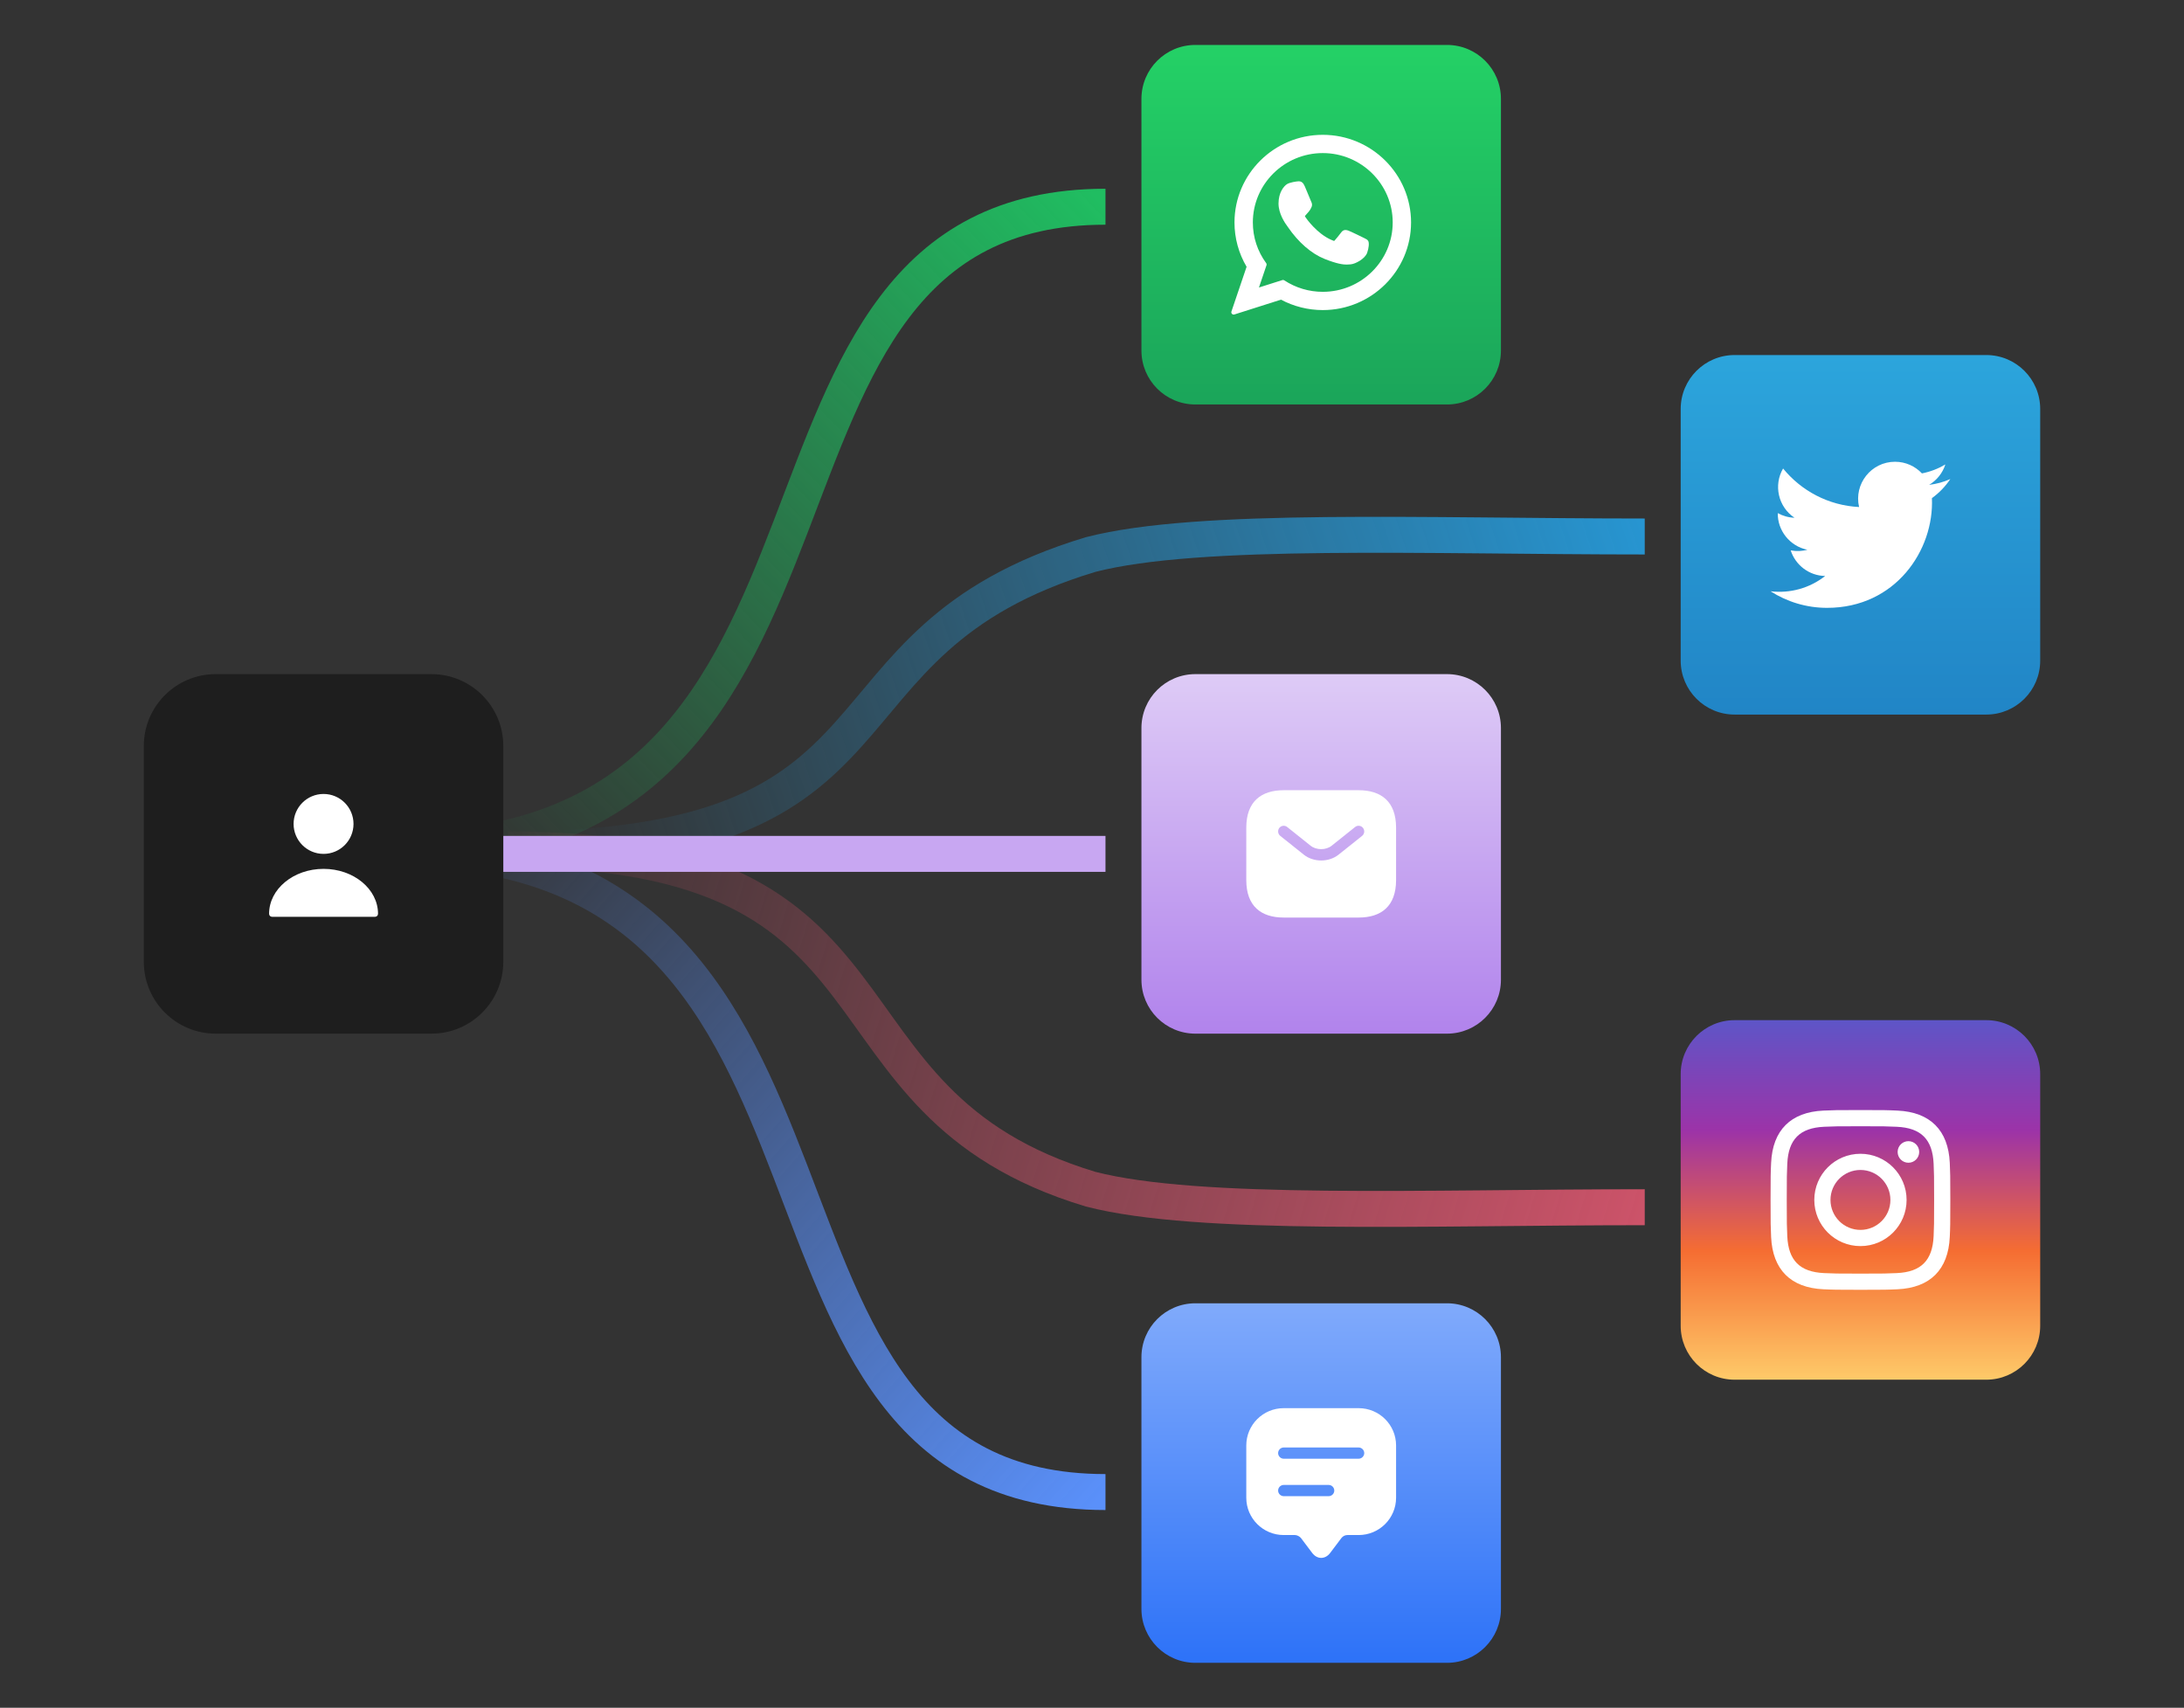 <svg width="486" height="380" viewBox="0 0 486 380" fill="none" xmlns="http://www.w3.org/2000/svg">
<rect x="0" y="0" width="486" height="380" fill="#333333" stroke="none"/>
<path d="M89 189C201.981 189 155.224 46 246 46" stroke="url(#paint0_linear_4598_1836)" stroke-width="8"/>
<path d="M89 189C201.981 189 155.224 332 246 332" stroke="url(#paint1_linear_4598_1836)" stroke-width="8"/>
<path d="M113 189C206.742 189 177.859 245.084 242.718 264.616C266.791 270.818 317.196 268.623 366 268.623" stroke="url(#paint2_linear_4598_1836)" stroke-width="8"/>
<path d="M113 189C206.742 189 177.859 142.921 242.718 123.385C266.791 117.181 317.196 119.377 366 119.377" stroke="url(#paint3_linear_4598_1836)" stroke-width="8"/>
<path d="M107 190H246" stroke="url(#paint4_linear_4598_1836)" stroke-width="8"/>
<path d="M442 79H386C379.373 79 374 84.373 374 91V147C374 153.627 379.373 159 386 159H442C448.627 159 454 153.627 454 147V91C454 84.373 448.627 79 442 79Z" fill="url(#paint5_linear_4598_1836)"/>
<path d="M322 10H266C259.373 10 254 15.373 254 22V78C254 84.627 259.373 90 266 90H322C328.627 90 334 84.627 334 78V22C334 15.373 328.627 10 322 10Z" fill="url(#paint6_linear_4598_1836)"/>
<path d="M442 227H386C379.373 227 374 232.373 374 239V295C374 301.627 379.373 307 386 307H442C448.627 307 454 301.627 454 295V239C454 232.373 448.627 227 442 227Z" fill="url(#paint7_linear_4598_1836)"/>
<path d="M322 290H266C259.373 290 254 295.373 254 302V358C254 364.627 259.373 370 266 370H322C328.627 370 334 364.627 334 358V302C334 295.373 328.627 290 322 290Z" fill="url(#paint8_linear_4598_1836)"/>
<path d="M322 150H266C259.373 150 254 155.373 254 162V218C254 224.627 259.373 230 266 230H322C328.627 230 334 224.627 334 218V162C334 155.373 328.627 150 322 150Z" fill="url(#paint9_linear_4598_1836)"/>
<path d="M303.598 52.984C303.52 52.947 300.604 51.511 300.085 51.325C299.874 51.249 299.647 51.175 299.406 51.175C299.012 51.175 298.682 51.371 298.424 51.756C298.133 52.189 297.251 53.22 296.978 53.528C296.943 53.569 296.894 53.617 296.865 53.617C296.839 53.617 296.388 53.431 296.251 53.372C293.123 52.013 290.749 48.745 290.423 48.194C290.376 48.115 290.374 48.079 290.374 48.079C290.386 48.037 290.491 47.932 290.545 47.877C290.704 47.72 290.876 47.513 291.042 47.313C291.121 47.218 291.2 47.123 291.278 47.033C291.519 46.752 291.627 46.534 291.752 46.281L291.817 46.15C292.121 45.545 291.861 45.035 291.777 44.87C291.708 44.732 290.477 41.76 290.346 41.448C290.031 40.695 289.615 40.344 289.037 40.344C288.984 40.344 289.037 40.344 288.812 40.353C288.538 40.365 287.047 40.561 286.387 40.977C285.688 41.418 284.505 42.823 284.505 45.295C284.505 47.52 285.917 49.62 286.523 50.419C286.538 50.439 286.565 50.48 286.606 50.538C288.927 53.928 291.82 56.441 294.754 57.612C297.578 58.74 298.915 58.871 299.675 58.871C299.995 58.871 300.251 58.846 300.476 58.824L300.619 58.81C301.595 58.724 303.739 57.613 304.226 56.257C304.611 55.19 304.712 54.024 304.456 53.6C304.281 53.313 303.98 53.168 303.598 52.984Z" fill="white"/>
<path d="M294.355 30C283.522 30 274.708 38.747 274.708 49.499C274.708 52.977 275.639 56.381 277.402 59.36L274.028 69.314C273.965 69.499 274.011 69.704 274.149 69.844C274.248 69.945 274.382 70 274.519 70C274.572 70 274.625 69.992 274.677 69.976L285.056 66.677C287.896 68.195 291.106 68.996 294.355 68.996C305.187 68.996 314 60.25 314 49.499C314 38.747 305.187 30 294.355 30ZM294.355 64.934C291.298 64.934 288.337 64.052 285.792 62.381C285.706 62.325 285.607 62.296 285.507 62.296C285.454 62.296 285.401 62.304 285.35 62.321L280.15 63.974L281.829 59.022C281.883 58.861 281.856 58.685 281.756 58.548C279.818 55.9 278.793 52.771 278.793 49.499C278.793 40.987 285.774 34.062 294.355 34.062C302.935 34.062 309.915 40.987 309.915 49.499C309.915 58.01 302.935 64.934 294.355 64.934Z" fill="white"/>
<path d="M414 250.605C419.34 250.605 419.973 250.625 422.083 250.722C427.503 250.968 430.035 253.54 430.282 258.92C430.378 261.028 430.397 261.662 430.397 267.002C430.397 272.343 430.377 272.975 430.282 275.083C430.033 280.458 427.508 283.035 422.083 283.282C419.973 283.378 419.343 283.398 414 283.398C408.66 283.398 408.027 283.378 405.918 283.282C400.485 283.033 397.967 280.45 397.72 275.082C397.623 272.973 397.603 272.342 397.603 267C397.603 261.66 397.625 261.028 397.72 258.918C397.968 253.54 400.493 250.967 405.918 250.72C408.028 250.625 408.66 250.605 414 250.605ZM414 247C408.568 247 407.888 247.023 405.755 247.12C398.492 247.453 394.455 251.483 394.122 258.753C394.023 260.888 394 261.568 394 267C394 272.432 394.023 273.113 394.12 275.247C394.453 282.51 398.483 286.547 405.753 286.88C407.888 286.977 408.568 287 414 287C419.432 287 420.113 286.977 422.247 286.88C429.503 286.547 433.55 282.517 433.878 275.247C433.977 273.113 434 272.432 434 267C434 261.568 433.977 260.888 433.88 258.755C433.553 251.498 429.518 247.455 422.248 247.122C420.113 247.023 419.432 247 414 247ZM414 256.73C408.328 256.73 403.73 261.328 403.73 267C403.73 272.672 408.328 277.272 414 277.272C419.672 277.272 424.27 272.673 424.27 267C424.27 261.328 419.672 256.73 414 256.73ZM414 273.667C410.318 273.667 407.333 270.683 407.333 267C407.333 263.318 410.318 260.333 414 260.333C417.682 260.333 420.667 263.318 420.667 267C420.667 270.683 417.682 273.667 414 273.667ZM424.677 253.925C423.35 253.925 422.275 255 422.275 256.325C422.275 257.65 423.35 258.725 424.677 258.725C426.002 258.725 427.075 257.65 427.075 256.325C427.075 255 426.002 253.925 424.677 253.925Z" fill="white"/>
<path d="M434 106.595C432.528 107.248 430.947 107.688 429.287 107.887C430.982 106.872 432.283 105.263 432.895 103.347C431.31 104.287 429.553 104.97 427.683 105.338C426.188 103.743 424.053 102.747 421.693 102.747C416.395 102.747 412.502 107.69 413.698 112.822C406.88 112.48 400.833 109.213 396.785 104.248C394.635 107.937 395.67 112.762 399.323 115.205C397.98 115.162 396.713 114.793 395.608 114.178C395.518 117.98 398.243 121.537 402.19 122.328C401.035 122.642 399.77 122.715 398.483 122.468C399.527 125.728 402.557 128.1 406.15 128.167C402.7 130.872 398.353 132.08 394 131.567C397.632 133.895 401.947 135.253 406.58 135.253C421.817 135.253 430.425 122.385 429.905 110.843C431.508 109.685 432.9 108.24 434 106.595Z" fill="white"/>
<path d="M302.333 313.333H285.666C281.066 313.333 277.333 317.05 277.333 321.633V331.6V333.267C277.333 337.85 281.066 341.567 285.666 341.567H288.166C288.616 341.567 289.216 341.867 289.5 342.233L292 345.55C293.1 347.017 294.9 347.017 296 345.55L298.5 342.233C298.816 341.817 299.316 341.567 299.833 341.567H302.333C306.933 341.567 310.666 337.85 310.666 333.267V321.633C310.666 317.05 306.933 313.333 302.333 313.333ZM295.666 332.917H285.666C284.983 332.917 284.416 332.35 284.416 331.667C284.416 330.983 284.983 330.417 285.666 330.417H295.666C296.35 330.417 296.916 330.983 296.916 331.667C296.916 332.35 296.35 332.917 295.666 332.917ZM302.333 324.583H285.666C284.983 324.583 284.416 324.017 284.416 323.333C284.416 322.65 284.983 322.083 285.666 322.083H302.333C303.016 322.083 303.583 322.65 303.583 323.333C303.583 324.017 303.016 324.583 302.333 324.583Z" fill="white"/>
<path d="M302.333 175.833H285.666C280.666 175.833 277.333 178.333 277.333 184.167V195.833C277.333 201.667 280.666 204.167 285.666 204.167H302.333C307.333 204.167 310.666 201.667 310.666 195.833V184.167C310.666 178.333 307.333 175.833 302.333 175.833ZM303.116 185.983L297.9 190.15C296.8 191.033 295.4 191.467 294 191.467C292.6 191.467 291.183 191.033 290.1 190.15L284.883 185.983C284.35 185.55 284.266 184.75 284.683 184.217C285.116 183.683 285.9 183.583 286.433 184.017L291.65 188.183C292.916 189.2 295.066 189.2 296.333 188.183L301.55 184.017C302.083 183.583 302.883 183.667 303.3 184.217C303.733 184.75 303.65 185.55 303.116 185.983Z" fill="white"/>
<path d="M96 150H48C39.163 150 32 157.163 32 166V214C32 222.837 39.163 230 48 230H96C104.837 230 112 222.837 112 214V166C112 157.163 104.837 150 96 150Z" fill="#1E1E1E"/>
<path d="M72 190C75.682 190 78.666 187.015 78.666 183.333C78.666 179.651 75.682 176.667 72 176.667C68.318 176.667 65.333 179.651 65.333 183.333C65.333 187.015 68.318 190 72 190Z" fill="white"/>
<path d="M72 193.333C65.32 193.333 59.88 197.813 59.88 203.333C59.88 203.707 60.173 204 60.547 204H83.453C83.827 204 84.12 203.707 84.12 203.333C84.12 197.813 78.68 193.333 72 193.333Z" fill="white"/>
<defs>
<linearGradient id="paint0_linear_4598_1836" x1="246" y1="46" x2="100.95" y2="185.836" gradientUnits="userSpaceOnUse">
<stop stop-color="#20BD61"/>
<stop offset="1" stop-color="#20BD61" stop-opacity="0"/>
</linearGradient>
<linearGradient id="paint1_linear_4598_1836" x1="245.928" y1="332.082" x2="88.927" y2="193.082" gradientUnits="userSpaceOnUse">
<stop stop-color="#5A90FA"/>
<stop offset="1" stop-color="#5A90FA" stop-opacity="0"/>
</linearGradient>
<linearGradient id="paint2_linear_4598_1836" x1="365.935" y1="268.896" x2="102.934" y2="189.218" gradientUnits="userSpaceOnUse">
<stop stop-color="#CC5369"/>
<stop offset="1" stop-color="#CC5369" stop-opacity="0"/>
</linearGradient>
<linearGradient id="paint3_linear_4598_1836" x1="366" y1="119" x2="129.053" y2="197.876" gradientUnits="userSpaceOnUse">
<stop stop-color="#2795D1"/>
<stop offset="1" stop-color="#2795D1" stop-opacity="0"/>
</linearGradient>
<linearGradient id="paint4_linear_4598_1836" x1="-nan" y1="-nan" x2="-nan" y2="-nan" gradientUnits="userSpaceOnUse">
<stop stop-color="#C8A7F2"/>
<stop offset="1" stop-color="#C9A9F2" stop-opacity="0"/>
</linearGradient>
<linearGradient id="paint5_linear_4598_1836" x1="414" y1="79" x2="414" y2="159" gradientUnits="userSpaceOnUse">
<stop stop-color="#2CA5DC"/>
<stop offset="1" stop-color="#2185C6"/>
</linearGradient>
<linearGradient id="paint6_linear_4598_1836" x1="294" y1="10" x2="294" y2="90" gradientUnits="userSpaceOnUse">
<stop stop-color="#24D166"/>
<stop offset="1" stop-color="#1BA55A"/>
</linearGradient>
<linearGradient id="paint7_linear_4598_1836" x1="414" y1="227" x2="414" y2="307" gradientUnits="userSpaceOnUse">
<stop stop-color="#5E55C7"/>
<stop offset="0.307" stop-color="#9C33A8"/>
<stop offset="0.642" stop-color="#F56D32"/>
<stop offset="1" stop-color="#FECA69"/>
</linearGradient>
<linearGradient id="paint8_linear_4598_1836" x1="294" y1="290" x2="294" y2="370" gradientUnits="userSpaceOnUse">
<stop stop-color="#80AAFB"/>
<stop offset="1" stop-color="#2D72F8"/>
</linearGradient>
<linearGradient id="paint9_linear_4598_1836" x1="294" y1="150" x2="294" y2="230" gradientUnits="userSpaceOnUse">
<stop stop-color="#DECBF6"/>
<stop offset="1" stop-color="#B183EC"/>
</linearGradient>
</defs>
</svg>
